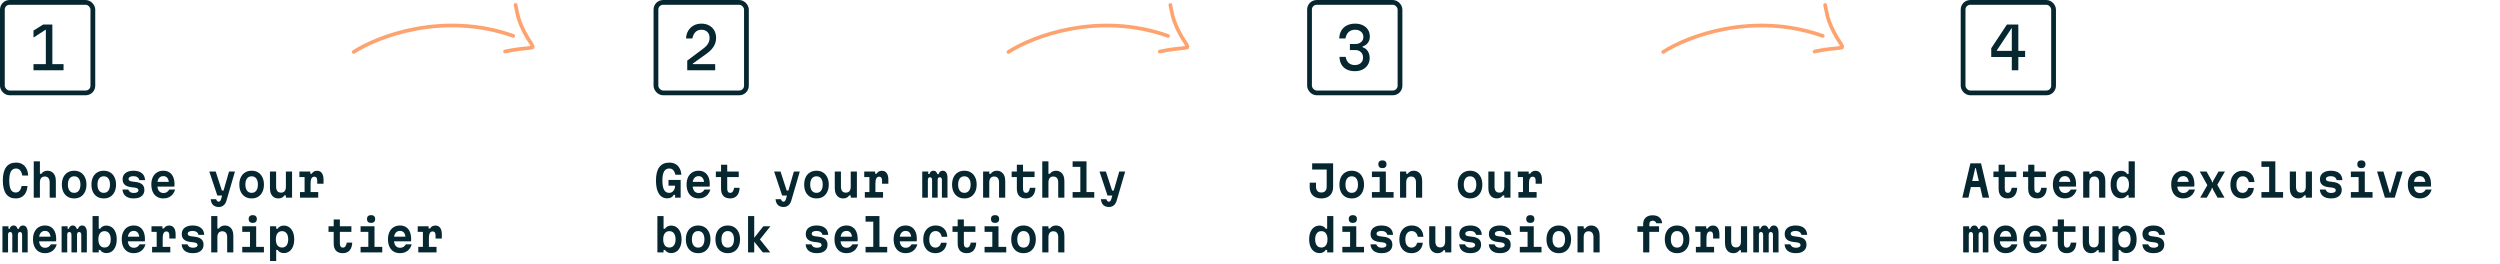 <svg width="1050" height="111" viewBox="0 0 1050 111" fill="none" xmlns="http://www.w3.org/2000/svg">
<rect x="1" y="1.011" width="38" height="38" rx="3" stroke="#062630" stroke-width="2"/>
<path d="M21.988 10.311V26.943H26.692V29.511H14.068V26.943H19.252V11.463L20.02 11.919L14.068 15.783V12.855L18.1 10.311H21.988Z" fill="#062630"/>
<path d="M6.57 83.335C4.806 83.335 3.468 82.705 2.556 81.445C1.644 80.173 1.188 78.295 1.188 75.811C1.188 73.315 1.656 71.437 2.592 70.177C3.528 68.917 4.908 68.287 6.732 68.287C7.74 68.287 8.61 68.503 9.342 68.935C10.086 69.355 10.668 69.973 11.088 70.789C11.52 71.593 11.766 72.571 11.826 73.723H9.36C9.192 72.751 8.886 72.019 8.442 71.527C8.01 71.023 7.44 70.771 6.732 70.771C5.772 70.771 5.058 71.185 4.59 72.013C4.122 72.829 3.888 74.095 3.888 75.811C3.888 77.527 4.104 78.799 4.536 79.627C4.98 80.443 5.658 80.851 6.57 80.851C7.242 80.851 7.782 80.623 8.19 80.167C8.61 79.699 8.904 79.015 9.072 78.115H11.538C11.466 79.219 11.22 80.161 10.8 80.941C10.392 81.721 9.828 82.315 9.108 82.723C8.4 83.131 7.554 83.335 6.57 83.335ZM14.169 83.011V67.747H16.762V72.985H17.392C17.643 72.577 17.985 72.265 18.418 72.049C18.849 71.821 19.335 71.707 19.875 71.707C20.619 71.707 21.256 71.881 21.784 72.229C22.323 72.565 22.738 73.057 23.026 73.705C23.314 74.341 23.457 75.103 23.457 75.991V83.011H20.866V76.639C20.866 75.823 20.692 75.205 20.343 74.785C19.995 74.353 19.485 74.137 18.814 74.137C18.142 74.137 17.631 74.353 17.284 74.785C16.936 75.205 16.762 75.823 16.762 76.639V83.011H14.169ZM31.147 83.335C30.103 83.335 29.191 83.101 28.411 82.633C27.643 82.153 27.043 81.481 26.611 80.617C26.191 79.741 25.981 78.709 25.981 77.521C25.981 76.333 26.191 75.307 26.611 74.443C27.043 73.567 27.643 72.895 28.411 72.427C29.191 71.947 30.103 71.707 31.147 71.707C32.203 71.707 33.115 71.947 33.883 72.427C34.651 72.895 35.245 73.567 35.665 74.443C36.097 75.307 36.313 76.333 36.313 77.521C36.313 78.709 36.097 79.741 35.665 80.617C35.245 81.481 34.651 82.153 33.883 82.633C33.115 83.101 32.203 83.335 31.147 83.335ZM31.147 80.995C31.987 80.995 32.635 80.689 33.091 80.077C33.547 79.465 33.775 78.613 33.775 77.521C33.775 76.429 33.547 75.577 33.091 74.965C32.635 74.353 31.987 74.047 31.147 74.047C30.319 74.047 29.671 74.353 29.203 74.965C28.747 75.577 28.519 76.429 28.519 77.521C28.519 78.613 28.747 79.465 29.203 80.077C29.671 80.689 30.319 80.995 31.147 80.995ZM43.571 83.335C42.526 83.335 41.614 83.101 40.834 82.633C40.066 82.153 39.467 81.481 39.035 80.617C38.614 79.741 38.404 78.709 38.404 77.521C38.404 76.333 38.614 75.307 39.035 74.443C39.467 73.567 40.066 72.895 40.834 72.427C41.614 71.947 42.526 71.707 43.571 71.707C44.627 71.707 45.538 71.947 46.306 72.427C47.075 72.895 47.669 73.567 48.089 74.443C48.52 75.307 48.736 76.333 48.736 77.521C48.736 78.709 48.52 79.741 48.089 80.617C47.669 81.481 47.075 82.153 46.306 82.633C45.538 83.101 44.627 83.335 43.571 83.335ZM43.571 80.995C44.41 80.995 45.059 80.689 45.514 80.077C45.971 79.465 46.199 78.613 46.199 77.521C46.199 76.429 45.971 75.577 45.514 74.965C45.059 74.353 44.41 74.047 43.571 74.047C42.742 74.047 42.094 74.353 41.627 74.965C41.17 75.577 40.943 76.429 40.943 77.521C40.943 78.613 41.17 79.465 41.627 80.077C42.094 80.689 42.742 80.995 43.571 80.995ZM53.87 79.609C54.038 80.077 54.314 80.437 54.698 80.689C55.082 80.929 55.574 81.049 56.174 81.049C56.81 81.049 57.296 80.947 57.632 80.743C57.968 80.539 58.136 80.251 58.136 79.879C58.136 79.579 58.01 79.345 57.758 79.177C57.506 78.997 57.122 78.871 56.606 78.799L55.094 78.619C53.882 78.463 52.976 78.115 52.376 77.575C51.788 77.035 51.494 76.273 51.494 75.289C51.494 74.173 51.896 73.297 52.7 72.661C53.516 72.025 54.644 71.707 56.084 71.707C57.584 71.707 58.748 72.049 59.576 72.733C60.416 73.405 60.866 74.377 60.926 75.649H58.532C58.388 75.109 58.112 74.701 57.704 74.425C57.296 74.137 56.75 73.993 56.066 73.993C55.394 73.993 54.878 74.101 54.518 74.317C54.17 74.521 53.996 74.815 53.996 75.199C53.996 75.487 54.122 75.721 54.374 75.901C54.626 76.069 55.01 76.183 55.526 76.243L57.038 76.441C58.262 76.585 59.168 76.933 59.756 77.485C60.344 78.025 60.638 78.781 60.638 79.753C60.638 80.497 60.458 81.139 60.098 81.679C59.75 82.207 59.24 82.615 58.568 82.903C57.908 83.191 57.104 83.335 56.156 83.335C54.716 83.335 53.594 83.017 52.79 82.381C51.986 81.733 51.536 80.809 51.44 79.609H53.87ZM65.574 76.387H71.838L70.974 77.413C70.974 76.285 70.776 75.433 70.38 74.857C69.984 74.269 69.396 73.975 68.616 73.975C67.788 73.975 67.152 74.281 66.708 74.893C66.276 75.493 66.06 76.345 66.06 77.449C66.06 78.637 66.276 79.537 66.708 80.149C67.152 80.761 67.812 81.067 68.688 81.067C69.204 81.067 69.66 80.947 70.056 80.707C70.464 80.455 70.806 80.089 71.082 79.609H73.548C73.332 80.389 72.99 81.061 72.522 81.625C72.066 82.177 71.508 82.603 70.848 82.903C70.188 83.191 69.45 83.335 68.634 83.335C67.578 83.335 66.672 83.101 65.916 82.633C65.16 82.165 64.578 81.493 64.17 80.617C63.762 79.741 63.558 78.685 63.558 77.449C63.558 76.273 63.768 75.259 64.188 74.407C64.608 73.543 65.196 72.877 65.952 72.409C66.708 71.941 67.596 71.707 68.616 71.707C69.6 71.707 70.44 71.935 71.136 72.391C71.832 72.835 72.366 73.483 72.738 74.335C73.11 75.175 73.296 76.195 73.296 77.395C73.296 77.575 73.29 77.743 73.278 77.899C73.266 78.055 73.254 78.211 73.242 78.367H65.574V76.387ZM87.901 72.031H90.583L93.193 80.023H94.669L94.093 82.111H91.267L87.901 72.031ZM98.683 72.031L95.101 84.307C94.849 85.147 94.447 85.795 93.895 86.251C93.343 86.707 92.671 86.935 91.879 86.935C90.871 86.935 90.079 86.659 89.503 86.107C88.927 85.555 88.591 84.739 88.495 83.659H90.781C90.913 84.031 91.057 84.295 91.213 84.451C91.381 84.619 91.591 84.703 91.843 84.703C92.083 84.703 92.281 84.619 92.437 84.451C92.593 84.283 92.731 84.013 92.851 83.641L96.199 72.031H98.683ZM105.688 83.335C104.644 83.335 103.732 83.101 102.952 82.633C102.184 82.153 101.584 81.481 101.152 80.617C100.732 79.741 100.522 78.709 100.522 77.521C100.522 76.333 100.732 75.307 101.152 74.443C101.584 73.567 102.184 72.895 102.952 72.427C103.732 71.947 104.644 71.707 105.688 71.707C106.744 71.707 107.656 71.947 108.424 72.427C109.192 72.895 109.786 73.567 110.206 74.443C110.638 75.307 110.854 76.333 110.854 77.521C110.854 78.709 110.638 79.741 110.206 80.617C109.786 81.481 109.192 82.153 108.424 82.633C107.656 83.101 106.744 83.335 105.688 83.335ZM105.688 80.995C106.528 80.995 107.176 80.689 107.632 80.077C108.088 79.465 108.316 78.613 108.316 77.521C108.316 76.429 108.088 75.577 107.632 74.965C107.176 74.353 106.528 74.047 105.688 74.047C104.86 74.047 104.212 74.353 103.744 74.965C103.288 75.577 103.06 76.429 103.06 77.521C103.06 78.613 103.288 79.465 103.744 80.077C104.212 80.689 104.86 80.995 105.688 80.995ZM122.666 72.031V83.011H120.074V82.075H119.444C119.192 82.471 118.85 82.783 118.418 83.011C117.986 83.227 117.5 83.335 116.96 83.335C116.216 83.335 115.574 83.167 115.034 82.831C114.506 82.483 114.098 81.991 113.81 81.355C113.522 80.707 113.378 79.939 113.378 79.051V72.031H115.97V78.403C115.97 79.219 116.144 79.843 116.492 80.275C116.84 80.695 117.35 80.905 118.022 80.905C118.694 80.905 119.204 80.695 119.552 80.275C119.9 79.843 120.074 79.219 120.074 78.403V72.031H122.666ZM125.747 72.031H130.319V72.967H130.949C131.153 72.571 131.447 72.265 131.831 72.049C132.227 71.833 132.677 71.725 133.181 71.725C134.057 71.725 134.723 72.049 135.179 72.697C135.647 73.333 135.881 74.263 135.881 75.487V77.179H133.235V75.829C133.235 74.749 132.821 74.209 131.993 74.209C131.465 74.209 131.075 74.449 130.823 74.929C130.571 75.397 130.445 76.111 130.445 77.071V80.671H133.649V83.011H125.999V80.671H127.925V74.371H125.747V72.031ZM1.026 95.031H3.546V96.093H5.094L3.978 96.849C4.002 96.165 4.17 95.637 4.482 95.265C4.794 94.893 5.22 94.707 5.76 94.707C6.264 94.707 6.666 94.905 6.966 95.301C7.278 95.697 7.458 96.249 7.506 96.957L6.48 96.129H8.928L7.812 96.867C7.848 96.183 8.028 95.655 8.352 95.283C8.688 94.899 9.132 94.707 9.684 94.707C10.296 94.707 10.77 94.965 11.106 95.481C11.454 95.997 11.628 96.711 11.628 97.623V106.011H9.288V98.613C9.288 98.229 9.21 97.941 9.054 97.749C8.91 97.545 8.688 97.443 8.388 97.443C8.1 97.443 7.878 97.545 7.722 97.749C7.578 97.941 7.506 98.229 7.506 98.613V106.011H5.166V98.613C5.166 98.229 5.088 97.941 4.932 97.749C4.776 97.545 4.554 97.443 4.266 97.443C3.978 97.443 3.756 97.545 3.6 97.749C3.456 97.941 3.384 98.229 3.384 98.613V106.011H1.026V95.031ZM15.88 99.387H22.143L21.279 100.413C21.279 99.285 21.081 98.433 20.686 97.857C20.29 97.269 19.701 96.975 18.922 96.975C18.093 96.975 17.457 97.281 17.014 97.893C16.581 98.493 16.366 99.345 16.366 100.449C16.366 101.637 16.581 102.537 17.014 103.149C17.457 103.761 18.117 104.067 18.994 104.067C19.509 104.067 19.965 103.947 20.361 103.707C20.77 103.455 21.111 103.089 21.387 102.609H23.854C23.637 103.389 23.296 104.061 22.828 104.625C22.372 105.177 21.814 105.603 21.154 105.903C20.494 106.191 19.756 106.335 18.939 106.335C17.884 106.335 16.977 106.101 16.221 105.633C15.466 105.165 14.883 104.493 14.476 103.617C14.068 102.741 13.864 101.685 13.864 100.449C13.864 99.273 14.073 98.259 14.493 97.407C14.914 96.543 15.502 95.877 16.258 95.409C17.014 94.941 17.901 94.707 18.922 94.707C19.905 94.707 20.745 94.935 21.442 95.391C22.137 95.835 22.672 96.483 23.044 97.335C23.416 98.175 23.602 99.195 23.602 100.395C23.602 100.575 23.596 100.743 23.584 100.899C23.572 101.055 23.559 101.211 23.547 101.367H15.88V99.387ZM25.873 95.031H28.393V96.093H29.941L28.825 96.849C28.849 96.165 29.017 95.637 29.329 95.265C29.641 94.893 30.067 94.707 30.607 94.707C31.111 94.707 31.513 94.905 31.813 95.301C32.125 95.697 32.305 96.249 32.353 96.957L31.327 96.129H33.775L32.659 96.867C32.695 96.183 32.875 95.655 33.199 95.283C33.535 94.899 33.979 94.707 34.531 94.707C35.143 94.707 35.617 94.965 35.953 95.481C36.301 95.997 36.475 96.711 36.475 97.623V106.011H34.135V98.613C34.135 98.229 34.057 97.941 33.901 97.749C33.757 97.545 33.535 97.443 33.235 97.443C32.947 97.443 32.725 97.545 32.569 97.749C32.425 97.941 32.353 98.229 32.353 98.613V106.011H30.013V98.613C30.013 98.229 29.935 97.941 29.779 97.749C29.623 97.545 29.401 97.443 29.113 97.443C28.825 97.443 28.603 97.545 28.447 97.749C28.303 97.941 28.231 98.229 28.231 98.613V106.011H25.873V95.031ZM44.614 106.299C44.062 106.299 43.559 106.179 43.102 105.939C42.647 105.699 42.31 105.381 42.094 104.985H41.465V106.011H38.873V90.747H41.465V96.057H42.094C42.31 95.649 42.647 95.331 43.102 95.103C43.559 94.863 44.062 94.743 44.614 94.743C45.514 94.743 46.294 94.983 46.955 95.463C47.614 95.931 48.124 96.597 48.484 97.461C48.844 98.313 49.025 99.333 49.025 100.521C49.025 101.709 48.844 102.735 48.484 103.599C48.124 104.463 47.614 105.129 46.955 105.597C46.294 106.065 45.514 106.299 44.614 106.299ZM43.913 103.959C44.728 103.959 45.364 103.659 45.821 103.059C46.276 102.447 46.505 101.601 46.505 100.521C46.505 99.441 46.276 98.601 45.821 98.001C45.364 97.389 44.728 97.083 43.913 97.083C43.084 97.083 42.443 97.389 41.986 98.001C41.542 98.601 41.321 99.441 41.321 100.521C41.321 101.613 41.542 102.459 41.986 103.059C42.443 103.659 43.084 103.959 43.913 103.959ZM53.15 99.387H59.414L58.55 100.413C58.55 99.285 58.352 98.433 57.956 97.857C57.56 97.269 56.972 96.975 56.192 96.975C55.364 96.975 54.728 97.281 54.284 97.893C53.852 98.493 53.636 99.345 53.636 100.449C53.636 101.637 53.852 102.537 54.284 103.149C54.728 103.761 55.388 104.067 56.264 104.067C56.78 104.067 57.236 103.947 57.632 103.707C58.04 103.455 58.382 103.089 58.658 102.609H61.124C60.908 103.389 60.566 104.061 60.098 104.625C59.642 105.177 59.084 105.603 58.424 105.903C57.764 106.191 57.026 106.335 56.21 106.335C55.154 106.335 54.248 106.101 53.492 105.633C52.736 105.165 52.154 104.493 51.746 103.617C51.338 102.741 51.134 101.685 51.134 100.449C51.134 99.273 51.344 98.259 51.764 97.407C52.184 96.543 52.772 95.877 53.528 95.409C54.284 94.941 55.172 94.707 56.192 94.707C57.176 94.707 58.016 94.935 58.712 95.391C59.408 95.835 59.942 96.483 60.314 97.335C60.686 98.175 60.872 99.195 60.872 100.395C60.872 100.575 60.866 100.743 60.854 100.899C60.842 101.055 60.83 101.211 60.818 101.367H53.15V99.387ZM63.63 95.031H68.202V95.967H68.832C69.036 95.571 69.33 95.265 69.714 95.049C70.11 94.833 70.56 94.725 71.064 94.725C71.94 94.725 72.606 95.049 73.062 95.697C73.53 96.333 73.764 97.263 73.764 98.487V100.179H71.118V98.829C71.118 97.749 70.704 97.209 69.876 97.209C69.348 97.209 68.958 97.449 68.706 97.929C68.454 98.397 68.328 99.111 68.328 100.071V103.671H71.532V106.011H63.882V103.671H65.808V97.371H63.63V95.031ZM78.717 102.609C78.885 103.077 79.161 103.437 79.545 103.689C79.929 103.929 80.421 104.049 81.021 104.049C81.657 104.049 82.143 103.947 82.479 103.743C82.815 103.539 82.983 103.251 82.983 102.879C82.983 102.579 82.857 102.345 82.605 102.177C82.353 101.997 81.969 101.871 81.453 101.799L79.941 101.619C78.729 101.463 77.823 101.115 77.223 100.575C76.635 100.035 76.341 99.273 76.341 98.289C76.341 97.173 76.743 96.297 77.547 95.661C78.363 95.025 79.491 94.707 80.931 94.707C82.431 94.707 83.595 95.049 84.423 95.733C85.263 96.405 85.713 97.377 85.773 98.649H83.379C83.235 98.109 82.959 97.701 82.551 97.425C82.143 97.137 81.597 96.993 80.913 96.993C80.241 96.993 79.725 97.101 79.365 97.317C79.017 97.521 78.843 97.815 78.843 98.199C78.843 98.487 78.969 98.721 79.221 98.901C79.473 99.069 79.857 99.183 80.373 99.243L81.885 99.441C83.109 99.585 84.015 99.933 84.603 100.485C85.191 101.025 85.485 101.781 85.485 102.753C85.485 103.497 85.305 104.139 84.945 104.679C84.597 105.207 84.087 105.615 83.415 105.903C82.755 106.191 81.951 106.335 81.003 106.335C79.563 106.335 78.441 106.017 77.637 105.381C76.833 104.733 76.383 103.809 76.287 102.609H78.717ZM88.711 106.011V90.747H91.303V95.985H91.933C92.185 95.577 92.527 95.265 92.959 95.049C93.391 94.821 93.877 94.707 94.417 94.707C95.161 94.707 95.797 94.881 96.325 95.229C96.865 95.565 97.279 96.057 97.567 96.705C97.855 97.341 97.999 98.103 97.999 98.991V106.011H95.407V99.639C95.407 98.823 95.233 98.205 94.885 97.785C94.537 97.353 94.027 97.137 93.355 97.137C92.683 97.137 92.173 97.353 91.825 97.785C91.477 98.205 91.303 98.823 91.303 99.639V106.011H88.711ZM101.746 95.031H107.596V103.671H110.854V106.011H101.746V103.671H105.004V97.371H101.746V95.031ZM106.156 93.627C105.604 93.627 105.178 93.483 104.878 93.195C104.578 92.907 104.428 92.505 104.428 91.989C104.428 91.461 104.578 91.059 104.878 90.783C105.178 90.495 105.604 90.351 106.156 90.351C106.708 90.351 107.134 90.495 107.434 90.783C107.734 91.071 107.884 91.473 107.884 91.989C107.884 92.505 107.734 92.907 107.434 93.195C107.134 93.483 106.708 93.627 106.156 93.627ZM113.414 109.611V95.031H116.006V96.057H116.636C116.852 95.649 117.188 95.331 117.644 95.103C118.1 94.863 118.604 94.743 119.156 94.743C120.056 94.743 120.836 94.983 121.496 95.463C122.156 95.931 122.666 96.597 123.026 97.461C123.386 98.313 123.566 99.333 123.566 100.521C123.566 101.709 123.386 102.735 123.026 103.599C122.666 104.463 122.156 105.129 121.496 105.597C120.836 106.065 120.056 106.299 119.156 106.299C118.604 106.299 118.1 106.179 117.644 105.939C117.188 105.699 116.852 105.381 116.636 104.985H116.006V109.611H113.414ZM118.454 103.959C119.27 103.959 119.906 103.659 120.362 103.059C120.818 102.447 121.046 101.601 121.046 100.521C121.046 99.441 120.818 98.601 120.362 98.001C119.906 97.389 119.27 97.083 118.454 97.083C117.626 97.083 116.984 97.389 116.528 98.001C116.084 98.601 115.862 99.441 115.862 100.521C115.862 101.613 116.084 102.459 116.528 103.059C116.984 103.659 117.626 103.959 118.454 103.959ZM142.743 92.187V95.031H147.585V97.371H142.743V102.267C142.743 102.831 142.851 103.263 143.067 103.563C143.283 103.851 143.601 103.995 144.021 103.995C144.453 103.995 144.795 103.827 145.047 103.491C145.311 103.155 145.515 102.621 145.659 101.889H147.945C147.885 103.329 147.507 104.433 146.811 105.201C146.127 105.957 145.173 106.335 143.949 106.335C142.725 106.335 141.783 105.987 141.123 105.291C140.475 104.583 140.151 103.587 140.151 102.303V97.371H137.973V95.031H140.151V92.187H142.743ZM151.44 95.031H157.29V103.671H160.548V106.011H151.44V103.671H154.698V97.371H151.44V95.031ZM155.85 93.627C155.298 93.627 154.872 93.483 154.572 93.195C154.272 92.907 154.122 92.505 154.122 91.989C154.122 91.461 154.272 91.059 154.572 90.783C154.872 90.495 155.298 90.351 155.85 90.351C156.402 90.351 156.828 90.495 157.128 90.783C157.428 91.071 157.578 91.473 157.578 91.989C157.578 92.505 157.428 92.907 157.128 93.195C156.828 93.483 156.402 93.627 155.85 93.627ZM164.962 99.387H171.226L170.362 100.413C170.362 99.285 170.164 98.433 169.768 97.857C169.372 97.269 168.784 96.975 168.004 96.975C167.176 96.975 166.54 97.281 166.096 97.893C165.664 98.493 165.448 99.345 165.448 100.449C165.448 101.637 165.664 102.537 166.096 103.149C166.54 103.761 167.2 104.067 168.076 104.067C168.592 104.067 169.048 103.947 169.444 103.707C169.852 103.455 170.194 103.089 170.47 102.609H172.936C172.72 103.389 172.378 104.061 171.91 104.625C171.454 105.177 170.896 105.603 170.236 105.903C169.576 106.191 168.838 106.335 168.022 106.335C166.966 106.335 166.06 106.101 165.304 105.633C164.548 105.165 163.966 104.493 163.558 103.617C163.15 102.741 162.946 101.685 162.946 100.449C162.946 99.273 163.156 98.259 163.576 97.407C163.996 96.543 164.584 95.877 165.34 95.409C166.096 94.941 166.984 94.707 168.004 94.707C168.988 94.707 169.828 94.935 170.524 95.391C171.22 95.835 171.754 96.483 172.126 97.335C172.498 98.175 172.684 99.195 172.684 100.395C172.684 100.575 172.678 100.743 172.666 100.899C172.654 101.055 172.642 101.211 172.63 101.367H164.962V99.387ZM175.441 95.031H180.013V95.967H180.643C180.847 95.571 181.141 95.265 181.525 95.049C181.921 94.833 182.371 94.725 182.875 94.725C183.751 94.725 184.417 95.049 184.873 95.697C185.341 96.333 185.575 97.263 185.575 98.487V100.179H182.929V98.829C182.929 97.749 182.515 97.209 181.687 97.209C181.159 97.209 180.769 97.449 180.517 97.929C180.265 98.397 180.139 99.111 180.139 100.071V103.671H183.343V106.011H175.693V103.671H177.619V97.371H175.441V95.031Z" fill="#062630"/>
<rect x="275.5" y="1.011" width="38" height="38" rx="3" stroke="#062630" stroke-width="2"/>
<path d="M288.64 25.455L295.336 20.439C296.264 19.751 296.944 19.047 297.376 18.327C297.808 17.591 298.024 16.799 298.024 15.951C298.024 14.879 297.72 14.039 297.112 13.431C296.504 12.807 295.664 12.495 294.592 12.495C293.584 12.495 292.76 12.807 292.12 13.431C291.48 14.055 291.032 14.967 290.776 16.167H288.136C288.2 14.871 288.52 13.759 289.096 12.831C289.688 11.887 290.456 11.167 291.4 10.671C292.36 10.175 293.424 9.927 294.592 9.927C295.84 9.927 296.92 10.183 297.832 10.695C298.76 11.191 299.48 11.887 299.992 12.783C300.504 13.679 300.76 14.735 300.76 15.951C300.76 17.199 300.44 18.359 299.8 19.431C299.16 20.503 298.192 21.511 296.896 22.455L290.968 26.703V26.943H300.376V29.511H288.64V25.455Z" fill="#062630"/>
<path d="M280.242 83.299C278.742 83.299 277.578 82.663 276.75 81.391C275.922 80.107 275.508 78.247 275.508 75.811C275.508 73.327 275.976 71.455 276.912 70.195C277.86 68.923 279.252 68.287 281.088 68.287C282.096 68.287 282.96 68.491 283.68 68.899C284.412 69.295 284.988 69.877 285.408 70.645C285.84 71.401 286.092 72.319 286.164 73.399H283.644C283.476 72.535 283.176 71.881 282.744 71.437C282.324 70.993 281.772 70.771 281.088 70.771C280.116 70.771 279.39 71.185 278.91 72.013C278.442 72.829 278.208 74.095 278.208 75.811C278.208 77.599 278.442 78.913 278.91 79.753C279.378 80.593 280.116 81.013 281.124 81.013C281.58 81.013 281.988 80.881 282.348 80.617C282.72 80.353 283.008 79.993 283.212 79.537C283.428 79.069 283.536 78.553 283.536 77.989H280.764V75.559H285.876V83.011H283.536V81.841H282.906C282.726 82.297 282.402 82.657 281.934 82.921C281.466 83.173 280.902 83.299 280.242 83.299ZM290.38 76.387H296.644L295.78 77.413C295.78 76.285 295.582 75.433 295.186 74.857C294.79 74.269 294.202 73.975 293.422 73.975C292.594 73.975 291.958 74.281 291.514 74.893C291.082 75.493 290.866 76.345 290.866 77.449C290.866 78.637 291.082 79.537 291.514 80.149C291.958 80.761 292.618 81.067 293.494 81.067C294.01 81.067 294.466 80.947 294.862 80.707C295.27 80.455 295.612 80.089 295.888 79.609H298.354C298.138 80.389 297.796 81.061 297.328 81.625C296.872 82.177 296.314 82.603 295.654 82.903C294.994 83.191 294.256 83.335 293.44 83.335C292.384 83.335 291.478 83.101 290.722 82.633C289.966 82.165 289.384 81.493 288.976 80.617C288.568 79.741 288.364 78.685 288.364 77.449C288.364 76.273 288.574 75.259 288.994 74.407C289.414 73.543 290.002 72.877 290.758 72.409C291.514 71.941 292.402 71.707 293.422 71.707C294.406 71.707 295.246 71.935 295.942 72.391C296.638 72.835 297.172 73.483 297.544 74.335C297.916 75.175 298.102 76.195 298.102 77.395C298.102 77.575 298.096 77.743 298.084 77.899C298.072 78.055 298.06 78.211 298.048 78.367H290.38V76.387ZM305.431 69.187V72.031H310.273V74.371H305.431V79.267C305.431 79.831 305.539 80.263 305.755 80.563C305.971 80.851 306.289 80.995 306.709 80.995C307.141 80.995 307.483 80.827 307.735 80.491C307.999 80.155 308.203 79.621 308.347 78.889H310.633C310.573 80.329 310.195 81.433 309.499 82.201C308.815 82.957 307.861 83.335 306.637 83.335C305.413 83.335 304.471 82.987 303.811 82.291C303.163 81.583 302.839 80.587 302.839 79.303V74.371H300.661V72.031H302.839V69.187H305.431ZM325.13 72.031H327.812L330.422 80.023H331.898L331.322 82.111H328.496L325.13 72.031ZM335.912 72.031L332.33 84.307C332.078 85.147 331.676 85.795 331.124 86.251C330.572 86.707 329.9 86.935 329.108 86.935C328.1 86.935 327.308 86.659 326.732 86.107C326.156 85.555 325.82 84.739 325.724 83.659H328.01C328.142 84.031 328.286 84.295 328.442 84.451C328.61 84.619 328.82 84.703 329.072 84.703C329.312 84.703 329.51 84.619 329.666 84.451C329.822 84.283 329.96 84.013 330.08 83.641L333.428 72.031H335.912ZM342.918 83.335C341.874 83.335 340.962 83.101 340.182 82.633C339.414 82.153 338.814 81.481 338.382 80.617C337.962 79.741 337.752 78.709 337.752 77.521C337.752 76.333 337.962 75.307 338.382 74.443C338.814 73.567 339.414 72.895 340.182 72.427C340.962 71.947 341.874 71.707 342.918 71.707C343.974 71.707 344.886 71.947 345.654 72.427C346.422 72.895 347.016 73.567 347.436 74.443C347.868 75.307 348.084 76.333 348.084 77.521C348.084 78.709 347.868 79.741 347.436 80.617C347.016 81.481 346.422 82.153 345.654 82.633C344.886 83.101 343.974 83.335 342.918 83.335ZM342.918 80.995C343.758 80.995 344.406 80.689 344.862 80.077C345.318 79.465 345.546 78.613 345.546 77.521C345.546 76.429 345.318 75.577 344.862 74.965C344.406 74.353 343.758 74.047 342.918 74.047C342.09 74.047 341.442 74.353 340.974 74.965C340.518 75.577 340.29 76.429 340.29 77.521C340.29 78.613 340.518 79.465 340.974 80.077C341.442 80.689 342.09 80.995 342.918 80.995ZM359.895 72.031V83.011H357.303V82.075H356.673C356.421 82.471 356.079 82.783 355.647 83.011C355.215 83.227 354.729 83.335 354.189 83.335C353.445 83.335 352.803 83.167 352.263 82.831C351.735 82.483 351.327 81.991 351.039 81.355C350.751 80.707 350.607 79.939 350.607 79.051V72.031H353.199V78.403C353.199 79.219 353.373 79.843 353.721 80.275C354.069 80.695 354.579 80.905 355.251 80.905C355.923 80.905 356.433 80.695 356.781 80.275C357.129 79.843 357.303 79.219 357.303 78.403V72.031H359.895ZM362.977 72.031H367.549V72.967H368.179C368.383 72.571 368.677 72.265 369.061 72.049C369.457 71.833 369.907 71.725 370.411 71.725C371.287 71.725 371.953 72.049 372.409 72.697C372.877 73.333 373.111 74.263 373.111 75.487V77.179H370.465V75.829C370.465 74.749 370.051 74.209 369.223 74.209C368.695 74.209 368.305 74.449 368.053 74.929C367.801 75.397 367.675 76.111 367.675 77.071V80.671H370.879V83.011H363.229V80.671H365.155V74.371H362.977V72.031ZM387.338 72.031H389.858V73.093H391.406L390.29 73.849C390.314 73.165 390.482 72.637 390.794 72.265C391.106 71.893 391.532 71.707 392.072 71.707C392.576 71.707 392.978 71.905 393.278 72.301C393.59 72.697 393.77 73.249 393.818 73.957L392.792 73.129H395.24L394.124 73.867C394.16 73.183 394.34 72.655 394.664 72.283C395 71.899 395.444 71.707 395.996 71.707C396.608 71.707 397.082 71.965 397.418 72.481C397.766 72.997 397.94 73.711 397.94 74.623V83.011H395.6V75.613C395.6 75.229 395.522 74.941 395.366 74.749C395.222 74.545 395 74.443 394.7 74.443C394.412 74.443 394.19 74.545 394.034 74.749C393.89 74.941 393.818 75.229 393.818 75.613V83.011H391.478V75.613C391.478 75.229 391.4 74.941 391.244 74.749C391.088 74.545 390.866 74.443 390.578 74.443C390.29 74.443 390.068 74.545 389.912 74.749C389.768 74.941 389.696 75.229 389.696 75.613V83.011H387.338V72.031ZM405.035 83.335C403.991 83.335 403.079 83.101 402.299 82.633C401.531 82.153 400.931 81.481 400.499 80.617C400.079 79.741 399.869 78.709 399.869 77.521C399.869 76.333 400.079 75.307 400.499 74.443C400.931 73.567 401.531 72.895 402.299 72.427C403.079 71.947 403.991 71.707 405.035 71.707C406.091 71.707 407.003 71.947 407.771 72.427C408.539 72.895 409.133 73.567 409.553 74.443C409.985 75.307 410.201 76.333 410.201 77.521C410.201 78.709 409.985 79.741 409.553 80.617C409.133 81.481 408.539 82.153 407.771 82.633C407.003 83.101 406.091 83.335 405.035 83.335ZM405.035 80.995C405.875 80.995 406.523 80.689 406.979 80.077C407.435 79.465 407.663 78.613 407.663 77.521C407.663 76.429 407.435 75.577 406.979 74.965C406.523 74.353 405.875 74.047 405.035 74.047C404.207 74.047 403.559 74.353 403.091 74.965C402.635 75.577 402.407 76.429 402.407 77.521C402.407 78.613 402.635 79.465 403.091 80.077C403.559 80.689 404.207 80.995 405.035 80.995ZM412.905 83.011V72.031H415.497V72.985H416.127C416.379 72.577 416.721 72.265 417.153 72.049C417.585 71.821 418.071 71.707 418.611 71.707C419.355 71.707 419.991 71.881 420.519 72.229C421.059 72.565 421.473 73.057 421.761 73.705C422.049 74.341 422.193 75.103 422.193 75.991V83.011H419.601V76.639C419.601 75.823 419.427 75.205 419.079 74.785C418.731 74.353 418.221 74.137 417.549 74.137C416.877 74.137 416.367 74.353 416.019 74.785C415.671 75.205 415.497 75.823 415.497 76.639V83.011H412.905ZM429.666 69.187V72.031H434.508V74.371H429.666V79.267C429.666 79.831 429.774 80.263 429.99 80.563C430.206 80.851 430.524 80.995 430.944 80.995C431.376 80.995 431.718 80.827 431.97 80.491C432.234 80.155 432.438 79.621 432.582 78.889H434.868C434.808 80.329 434.43 81.433 433.734 82.201C433.05 82.957 432.096 83.335 430.872 83.335C429.648 83.335 428.706 82.987 428.046 82.291C427.398 81.583 427.074 80.587 427.074 79.303V74.371H424.896V72.031H427.074V69.187H429.666ZM437.752 83.011V67.747H440.344V72.985H440.974C441.226 72.577 441.568 72.265 442 72.049C442.432 71.821 442.918 71.707 443.458 71.707C444.202 71.707 444.838 71.881 445.366 72.229C445.906 72.565 446.32 73.057 446.608 73.705C446.896 74.341 447.04 75.103 447.04 75.991V83.011H444.448V76.639C444.448 75.823 444.274 75.205 443.926 74.785C443.578 74.353 443.068 74.137 442.396 74.137C441.724 74.137 441.214 74.353 440.866 74.785C440.518 75.205 440.344 75.823 440.344 76.639V83.011H437.752ZM450.499 67.747H456.331V80.671H459.589V83.011H450.499V80.671H453.739V70.087H450.499V67.747ZM461.789 72.031H464.471L467.081 80.023H468.557L467.981 82.111H465.155L461.789 72.031ZM472.571 72.031L468.989 84.307C468.737 85.147 468.335 85.795 467.783 86.251C467.231 86.707 466.559 86.935 465.767 86.935C464.759 86.935 463.967 86.659 463.391 86.107C462.815 85.555 462.479 84.739 462.383 83.659H464.669C464.801 84.031 464.945 84.295 465.101 84.451C465.269 84.619 465.479 84.703 465.731 84.703C465.971 84.703 466.169 84.619 466.325 84.451C466.481 84.283 466.619 84.013 466.739 83.641L470.087 72.031H472.571ZM281.844 106.299C281.292 106.299 280.788 106.179 280.332 105.939C279.876 105.699 279.54 105.381 279.324 104.985H278.694V106.011H276.102V90.747H278.694V96.057H279.324C279.54 95.649 279.876 95.331 280.332 95.103C280.788 94.863 281.292 94.743 281.844 94.743C282.744 94.743 283.524 94.983 284.184 95.463C284.844 95.931 285.354 96.597 285.714 97.461C286.074 98.313 286.254 99.333 286.254 100.521C286.254 101.709 286.074 102.735 285.714 103.599C285.354 104.463 284.844 105.129 284.184 105.597C283.524 106.065 282.744 106.299 281.844 106.299ZM281.142 103.959C281.958 103.959 282.594 103.659 283.05 103.059C283.506 102.447 283.734 101.601 283.734 100.521C283.734 99.441 283.506 98.601 283.05 98.001C282.594 97.389 281.958 97.083 281.142 97.083C280.314 97.083 279.672 97.389 279.216 98.001C278.772 98.601 278.55 99.441 278.55 100.521C278.55 101.613 278.772 102.459 279.216 103.059C279.672 103.659 280.314 103.959 281.142 103.959ZM293.224 106.335C292.18 106.335 291.268 106.101 290.488 105.633C289.72 105.153 289.12 104.481 288.688 103.617C288.268 102.741 288.058 101.709 288.058 100.521C288.058 99.333 288.268 98.307 288.688 97.443C289.12 96.567 289.72 95.895 290.488 95.427C291.268 94.947 292.18 94.707 293.224 94.707C294.28 94.707 295.192 94.947 295.96 95.427C296.728 95.895 297.322 96.567 297.742 97.443C298.174 98.307 298.39 99.333 298.39 100.521C298.39 101.709 298.174 102.741 297.742 103.617C297.322 104.481 296.728 105.153 295.96 105.633C295.192 106.101 294.28 106.335 293.224 106.335ZM293.224 103.995C294.064 103.995 294.712 103.689 295.168 103.077C295.624 102.465 295.852 101.613 295.852 100.521C295.852 99.429 295.624 98.577 295.168 97.965C294.712 97.353 294.064 97.047 293.224 97.047C292.396 97.047 291.748 97.353 291.28 97.965C290.824 98.577 290.596 99.429 290.596 100.521C290.596 101.613 290.824 102.465 291.28 103.077C291.748 103.689 292.396 103.995 293.224 103.995ZM305.647 106.335C304.603 106.335 303.691 106.101 302.911 105.633C302.143 105.153 301.543 104.481 301.111 103.617C300.691 102.741 300.481 101.709 300.481 100.521C300.481 99.333 300.691 98.307 301.111 97.443C301.543 96.567 302.143 95.895 302.911 95.427C303.691 94.947 304.603 94.707 305.647 94.707C306.703 94.707 307.615 94.947 308.383 95.427C309.151 95.895 309.745 96.567 310.165 97.443C310.597 98.307 310.813 99.333 310.813 100.521C310.813 101.709 310.597 102.741 310.165 103.617C309.745 104.481 309.151 105.153 308.383 105.633C307.615 106.101 306.703 106.335 305.647 106.335ZM305.647 103.995C306.487 103.995 307.135 103.689 307.591 103.077C308.047 102.465 308.275 101.613 308.275 100.521C308.275 99.429 308.047 98.577 307.591 97.965C307.135 97.353 306.487 97.047 305.647 97.047C304.819 97.047 304.171 97.353 303.703 97.965C303.247 98.577 303.019 99.429 303.019 100.521C303.019 101.613 303.247 102.465 303.703 103.077C304.171 103.689 304.819 103.995 305.647 103.995ZM320.375 106.011L316.127 100.683L320.609 95.031H323.579L319.169 100.557L323.525 106.011H320.375ZM314.183 106.011V90.747H316.775V106.011H314.183ZM340.794 102.609C340.962 103.077 341.238 103.437 341.622 103.689C342.006 103.929 342.498 104.049 343.098 104.049C343.734 104.049 344.22 103.947 344.556 103.743C344.892 103.539 345.06 103.251 345.06 102.879C345.06 102.579 344.934 102.345 344.682 102.177C344.43 101.997 344.046 101.871 343.53 101.799L342.018 101.619C340.806 101.463 339.9 101.115 339.3 100.575C338.712 100.035 338.418 99.273 338.418 98.289C338.418 97.173 338.82 96.297 339.624 95.661C340.44 95.025 341.568 94.707 343.008 94.707C344.508 94.707 345.672 95.049 346.5 95.733C347.34 96.405 347.79 97.377 347.85 98.649H345.456C345.312 98.109 345.036 97.701 344.628 97.425C344.22 97.137 343.674 96.993 342.99 96.993C342.318 96.993 341.802 97.101 341.442 97.317C341.094 97.521 340.92 97.815 340.92 98.199C340.92 98.487 341.046 98.721 341.298 98.901C341.55 99.069 341.934 99.183 342.45 99.243L343.962 99.441C345.186 99.585 346.092 99.933 346.68 100.485C347.268 101.025 347.562 101.781 347.562 102.753C347.562 103.497 347.382 104.139 347.022 104.679C346.674 105.207 346.164 105.615 345.492 105.903C344.832 106.191 344.028 106.335 343.08 106.335C341.64 106.335 340.518 106.017 339.714 105.381C338.91 104.733 338.46 103.809 338.364 102.609H340.794ZM352.497 99.387H358.761L357.897 100.413C357.897 99.285 357.699 98.433 357.303 97.857C356.907 97.269 356.319 96.975 355.539 96.975C354.711 96.975 354.075 97.281 353.631 97.893C353.199 98.493 352.983 99.345 352.983 100.449C352.983 101.637 353.199 102.537 353.631 103.149C354.075 103.761 354.735 104.067 355.611 104.067C356.127 104.067 356.583 103.947 356.979 103.707C357.387 103.455 357.729 103.089 358.005 102.609H360.471C360.255 103.389 359.913 104.061 359.445 104.625C358.989 105.177 358.431 105.603 357.771 105.903C357.111 106.191 356.373 106.335 355.557 106.335C354.501 106.335 353.595 106.101 352.839 105.633C352.083 105.165 351.501 104.493 351.093 103.617C350.685 102.741 350.481 101.685 350.481 100.449C350.481 99.273 350.691 98.259 351.111 97.407C351.531 96.543 352.119 95.877 352.875 95.409C353.631 94.941 354.519 94.707 355.539 94.707C356.523 94.707 357.363 94.935 358.059 95.391C358.755 95.835 359.289 96.483 359.661 97.335C360.033 98.175 360.219 99.195 360.219 100.395C360.219 100.575 360.213 100.743 360.201 100.899C360.189 101.055 360.177 101.211 360.165 101.367H352.497V99.387ZM363.535 90.747H369.367V103.671H372.625V106.011H363.535V103.671H366.775V93.087H363.535V90.747ZM377.344 99.387H383.608L382.744 100.413C382.744 99.285 382.546 98.433 382.15 97.857C381.754 97.269 381.166 96.975 380.386 96.975C379.558 96.975 378.922 97.281 378.478 97.893C378.046 98.493 377.83 99.345 377.83 100.449C377.83 101.637 378.046 102.537 378.478 103.149C378.922 103.761 379.582 104.067 380.458 104.067C380.974 104.067 381.43 103.947 381.826 103.707C382.234 103.455 382.576 103.089 382.852 102.609H385.318C385.102 103.389 384.76 104.061 384.292 104.625C383.836 105.177 383.278 105.603 382.618 105.903C381.958 106.191 381.22 106.335 380.404 106.335C379.348 106.335 378.442 106.101 377.686 105.633C376.93 105.165 376.348 104.493 375.94 103.617C375.532 102.741 375.328 101.685 375.328 100.449C375.328 99.273 375.538 98.259 375.958 97.407C376.378 96.543 376.966 95.877 377.722 95.409C378.478 94.941 379.366 94.707 380.386 94.707C381.37 94.707 382.21 94.935 382.906 95.391C383.602 95.835 384.136 96.483 384.508 97.335C384.88 98.175 385.066 99.195 385.066 100.395C385.066 100.575 385.06 100.743 385.048 100.899C385.036 101.055 385.024 101.211 385.012 101.367H377.344V99.387ZM392.9 106.335C391.856 106.335 390.95 106.101 390.182 105.633C389.414 105.165 388.82 104.499 388.4 103.635C387.98 102.771 387.77 101.751 387.77 100.575C387.77 99.375 387.986 98.337 388.418 97.461C388.85 96.585 389.456 95.907 390.236 95.427C391.028 94.947 391.958 94.707 393.026 94.707C393.974 94.707 394.802 94.905 395.51 95.301C396.218 95.685 396.776 96.231 397.184 96.939C397.592 97.647 397.814 98.487 397.85 99.459H395.51C395.354 98.691 395.054 98.097 394.61 97.677C394.178 97.257 393.638 97.047 392.99 97.047C392.138 97.047 391.472 97.359 390.992 97.983C390.524 98.595 390.29 99.459 390.29 100.575C390.29 101.655 390.518 102.495 390.974 103.095C391.442 103.695 392.084 103.995 392.9 103.995C393.488 103.995 393.986 103.815 394.394 103.455C394.802 103.095 395.09 102.591 395.258 101.943H397.616C397.544 102.831 397.298 103.605 396.878 104.265C396.47 104.925 395.924 105.435 395.24 105.795C394.556 106.155 393.776 106.335 392.9 106.335ZM404.819 92.187V95.031H409.661V97.371H404.819V102.267C404.819 102.831 404.927 103.263 405.143 103.563C405.359 103.851 405.677 103.995 406.097 103.995C406.529 103.995 406.871 103.827 407.123 103.491C407.387 103.155 407.591 102.621 407.735 101.889H410.021C409.961 103.329 409.583 104.433 408.887 105.201C408.203 105.957 407.249 106.335 406.025 106.335C404.801 106.335 403.859 105.987 403.199 105.291C402.551 104.583 402.227 103.587 402.227 102.303V97.371H400.049V95.031H402.227V92.187H404.819ZM413.517 95.031H419.367V103.671H422.625V106.011H413.517V103.671H416.775V97.371H413.517V95.031ZM417.927 93.627C417.375 93.627 416.949 93.483 416.649 93.195C416.349 92.907 416.199 92.505 416.199 91.989C416.199 91.461 416.349 91.059 416.649 90.783C416.949 90.495 417.375 90.351 417.927 90.351C418.479 90.351 418.905 90.495 419.205 90.783C419.505 91.071 419.655 91.473 419.655 91.989C419.655 92.505 419.505 92.907 419.205 93.195C418.905 93.483 418.479 93.627 417.927 93.627ZM429.882 106.335C428.838 106.335 427.926 106.101 427.146 105.633C426.378 105.153 425.778 104.481 425.346 103.617C424.926 102.741 424.716 101.709 424.716 100.521C424.716 99.333 424.926 98.307 425.346 97.443C425.778 96.567 426.378 95.895 427.146 95.427C427.926 94.947 428.838 94.707 429.882 94.707C430.938 94.707 431.85 94.947 432.618 95.427C433.386 95.895 433.98 96.567 434.4 97.443C434.832 98.307 435.048 99.333 435.048 100.521C435.048 101.709 434.832 102.741 434.4 103.617C433.98 104.481 433.386 105.153 432.618 105.633C431.85 106.101 430.938 106.335 429.882 106.335ZM429.882 103.995C430.722 103.995 431.37 103.689 431.826 103.077C432.282 102.465 432.51 101.613 432.51 100.521C432.51 99.429 432.282 98.577 431.826 97.965C431.37 97.353 430.722 97.047 429.882 97.047C429.054 97.047 428.406 97.353 427.938 97.965C427.482 98.577 427.254 99.429 427.254 100.521C427.254 101.613 427.482 102.465 427.938 103.077C428.406 103.689 429.054 103.995 429.882 103.995ZM437.752 106.011V95.031H440.344V95.985H440.974C441.226 95.577 441.568 95.265 442 95.049C442.432 94.821 442.918 94.707 443.458 94.707C444.202 94.707 444.838 94.881 445.366 95.229C445.906 95.565 446.32 96.057 446.608 96.705C446.896 97.341 447.04 98.103 447.04 98.991V106.011H444.448V99.639C444.448 98.823 444.274 98.205 443.926 97.785C443.578 97.353 443.068 97.137 442.396 97.137C441.724 97.137 441.214 97.353 440.866 97.785C440.518 98.205 440.344 98.823 440.344 99.639V106.011H437.752Z" fill="#062630"/>
<rect x="550" y="1.011" width="38" height="38" rx="3" stroke="#062630" stroke-width="2"/>
<path d="M575.26 24.399C575.26 25.487 574.988 26.447 574.444 27.279C573.916 28.111 573.188 28.759 572.26 29.223C571.332 29.671 570.268 29.895 569.068 29.895C567.756 29.895 566.62 29.663 565.66 29.199C564.7 28.719 563.956 28.031 563.428 27.135C562.9 26.223 562.62 25.143 562.588 23.895H565.204C565.364 24.999 565.78 25.847 566.452 26.439C567.124 27.031 567.988 27.327 569.044 27.327C569.732 27.327 570.332 27.199 570.844 26.943C571.372 26.687 571.78 26.327 572.068 25.863C572.356 25.383 572.5 24.831 572.5 24.207C572.5 23.263 572.196 22.495 571.588 21.903C570.996 21.311 570.204 21.015 569.212 21.015H566.956V18.471H569.212C570.236 18.471 571.06 18.199 571.684 17.655C572.308 17.111 572.62 16.407 572.62 15.543C572.62 14.631 572.3 13.895 571.66 13.335C571.036 12.775 570.196 12.495 569.14 12.495C568.036 12.495 567.14 12.807 566.452 13.431C565.764 14.055 565.308 14.967 565.084 16.167H562.468C562.532 14.839 562.844 13.711 563.404 12.783C563.964 11.855 564.732 11.151 565.708 10.671C566.684 10.175 567.836 9.927 569.164 9.927C570.38 9.927 571.452 10.151 572.38 10.599C573.308 11.047 574.028 11.671 574.54 12.471C575.068 13.271 575.332 14.231 575.332 15.351C575.332 16.391 575.052 17.279 574.492 18.015C573.948 18.751 573.22 19.239 572.308 19.479V19.863C573.204 20.103 573.916 20.631 574.444 21.447C574.988 22.247 575.26 23.231 575.26 24.399Z" fill="#062630"/>
<path d="M554.958 83.335C553.95 83.335 553.08 83.143 552.348 82.759C551.616 82.375 551.052 81.823 550.656 81.103C550.272 80.383 550.08 79.525 550.08 78.529V76.711H552.726V78.403C552.726 79.183 552.918 79.789 553.302 80.221C553.698 80.641 554.25 80.851 554.958 80.851C555.678 80.851 556.23 80.641 556.614 80.221C557.01 79.789 557.208 79.183 557.208 78.403V71.203H551.106V68.611H559.908V78.529C559.908 79.525 559.71 80.383 559.314 81.103C558.918 81.823 558.348 82.375 557.604 82.759C556.872 83.143 555.99 83.335 554.958 83.335ZM567.724 83.335C566.68 83.335 565.768 83.101 564.988 82.633C564.22 82.153 563.62 81.481 563.188 80.617C562.768 79.741 562.558 78.709 562.558 77.521C562.558 76.333 562.768 75.307 563.188 74.443C563.62 73.567 564.22 72.895 564.988 72.427C565.768 71.947 566.68 71.707 567.724 71.707C568.78 71.707 569.692 71.947 570.46 72.427C571.228 72.895 571.822 73.567 572.242 74.443C572.674 75.307 572.89 76.333 572.89 77.521C572.89 78.709 572.674 79.741 572.242 80.617C571.822 81.481 571.228 82.153 570.46 82.633C569.692 83.101 568.78 83.335 567.724 83.335ZM567.724 80.995C568.564 80.995 569.212 80.689 569.668 80.077C570.124 79.465 570.352 78.613 570.352 77.521C570.352 76.429 570.124 75.577 569.668 74.965C569.212 74.353 568.564 74.047 567.724 74.047C566.896 74.047 566.248 74.353 565.78 74.965C565.324 75.577 565.096 76.429 565.096 77.521C565.096 78.613 565.324 79.465 565.78 80.077C566.248 80.689 566.896 80.995 567.724 80.995ZM576.205 72.031H582.055V80.671H585.313V83.011H576.205V80.671H579.463V74.371H576.205V72.031ZM580.615 70.627C580.063 70.627 579.637 70.483 579.337 70.195C579.037 69.907 578.887 69.505 578.887 68.989C578.887 68.461 579.037 68.059 579.337 67.783C579.637 67.495 580.063 67.351 580.615 67.351C581.167 67.351 581.593 67.495 581.893 67.783C582.193 68.071 582.343 68.473 582.343 68.989C582.343 69.505 582.193 69.907 581.893 70.195C581.593 70.483 581.167 70.627 580.615 70.627ZM588.017 83.011V72.031H590.609V72.985H591.239C591.491 72.577 591.833 72.265 592.265 72.049C592.697 71.821 593.183 71.707 593.723 71.707C594.467 71.707 595.103 71.881 595.631 72.229C596.171 72.565 596.585 73.057 596.873 73.705C597.161 74.341 597.305 75.103 597.305 75.991V83.011H594.713V76.639C594.713 75.823 594.539 75.205 594.191 74.785C593.843 74.353 593.333 74.137 592.661 74.137C591.989 74.137 591.479 74.353 591.131 74.785C590.783 75.205 590.609 75.823 590.609 76.639V83.011H588.017ZM617.418 83.335C616.374 83.335 615.462 83.101 614.682 82.633C613.914 82.153 613.314 81.481 612.882 80.617C612.462 79.741 612.252 78.709 612.252 77.521C612.252 76.333 612.462 75.307 612.882 74.443C613.314 73.567 613.914 72.895 614.682 72.427C615.462 71.947 616.374 71.707 617.418 71.707C618.474 71.707 619.386 71.947 620.154 72.427C620.922 72.895 621.516 73.567 621.936 74.443C622.368 75.307 622.584 76.333 622.584 77.521C622.584 78.709 622.368 79.741 621.936 80.617C621.516 81.481 620.922 82.153 620.154 82.633C619.386 83.101 618.474 83.335 617.418 83.335ZM617.418 80.995C618.258 80.995 618.906 80.689 619.362 80.077C619.818 79.465 620.046 78.613 620.046 77.521C620.046 76.429 619.818 75.577 619.362 74.965C618.906 74.353 618.258 74.047 617.418 74.047C616.59 74.047 615.942 74.353 615.474 74.965C615.018 75.577 614.79 76.429 614.79 77.521C614.79 78.613 615.018 79.465 615.474 80.077C615.942 80.689 616.59 80.995 617.418 80.995ZM634.395 72.031V83.011H631.803V82.075H631.173C630.921 82.471 630.579 82.783 630.147 83.011C629.715 83.227 629.229 83.335 628.689 83.335C627.945 83.335 627.303 83.167 626.763 82.831C626.235 82.483 625.827 81.991 625.539 81.355C625.251 80.707 625.107 79.939 625.107 79.051V72.031H627.699V78.403C627.699 79.219 627.873 79.843 628.221 80.275C628.569 80.695 629.079 80.905 629.751 80.905C630.423 80.905 630.933 80.695 631.281 80.275C631.629 79.843 631.803 79.219 631.803 78.403V72.031H634.395ZM637.477 72.031H642.049V72.967H642.679C642.883 72.571 643.177 72.265 643.561 72.049C643.957 71.833 644.407 71.725 644.911 71.725C645.787 71.725 646.453 72.049 646.909 72.697C647.377 73.333 647.611 74.263 647.611 75.487V77.179H644.965V75.829C644.965 74.749 644.551 74.209 643.723 74.209C643.195 74.209 642.805 74.449 642.553 74.929C642.301 75.397 642.175 76.111 642.175 77.071V80.671H645.379V83.011H637.729V80.671H639.655V74.371H637.477V72.031ZM554.256 106.299C553.356 106.299 552.576 106.065 551.916 105.597C551.256 105.117 550.746 104.451 550.386 103.599C550.026 102.735 549.846 101.709 549.846 100.521C549.846 99.345 550.026 98.325 550.386 97.461C550.746 96.597 551.256 95.931 551.916 95.463C552.576 94.983 553.356 94.743 554.256 94.743C554.808 94.743 555.312 94.863 555.768 95.103C556.224 95.331 556.56 95.649 556.776 96.057H557.406V90.747H559.998V106.011H557.406V104.985H556.776C556.56 105.381 556.224 105.699 555.768 105.939C555.312 106.179 554.808 106.299 554.256 106.299ZM554.958 103.959C555.786 103.959 556.422 103.659 556.866 103.059C557.322 102.447 557.55 101.601 557.55 100.521C557.55 99.441 557.322 98.601 556.866 98.001C556.422 97.389 555.786 97.083 554.958 97.083C554.142 97.083 553.506 97.389 553.05 98.001C552.594 98.601 552.366 99.441 552.366 100.521C552.366 101.613 552.594 102.459 553.05 103.059C553.506 103.659 554.142 103.959 554.958 103.959ZM563.782 95.031H569.632V103.671H572.89V106.011H563.782V103.671H567.04V97.371H563.782V95.031ZM568.192 93.627C567.64 93.627 567.214 93.483 566.914 93.195C566.614 92.907 566.464 92.505 566.464 91.989C566.464 91.461 566.614 91.059 566.914 90.783C567.214 90.495 567.64 90.351 568.192 90.351C568.744 90.351 569.17 90.495 569.47 90.783C569.77 91.071 569.92 91.473 569.92 91.989C569.92 92.505 569.77 92.907 569.47 93.195C569.17 93.483 568.744 93.627 568.192 93.627ZM578.023 102.609C578.191 103.077 578.467 103.437 578.851 103.689C579.235 103.929 579.727 104.049 580.327 104.049C580.963 104.049 581.449 103.947 581.785 103.743C582.121 103.539 582.289 103.251 582.289 102.879C582.289 102.579 582.163 102.345 581.911 102.177C581.659 101.997 581.275 101.871 580.759 101.799L579.247 101.619C578.035 101.463 577.129 101.115 576.529 100.575C575.941 100.035 575.647 99.273 575.647 98.289C575.647 97.173 576.049 96.297 576.853 95.661C577.669 95.025 578.797 94.707 580.237 94.707C581.737 94.707 582.901 95.049 583.729 95.733C584.569 96.405 585.019 97.377 585.079 98.649H582.685C582.541 98.109 582.265 97.701 581.857 97.425C581.449 97.137 580.903 96.993 580.219 96.993C579.547 96.993 579.031 97.101 578.671 97.317C578.323 97.521 578.149 97.815 578.149 98.199C578.149 98.487 578.275 98.721 578.527 98.901C578.779 99.069 579.163 99.183 579.679 99.243L581.191 99.441C582.415 99.585 583.321 99.933 583.909 100.485C584.497 101.025 584.791 101.781 584.791 102.753C584.791 103.497 584.611 104.139 584.251 104.679C583.903 105.207 583.393 105.615 582.721 105.903C582.061 106.191 581.257 106.335 580.309 106.335C578.869 106.335 577.747 106.017 576.943 105.381C576.139 104.733 575.689 103.809 575.593 102.609H578.023ZM592.859 106.335C591.815 106.335 590.909 106.101 590.141 105.633C589.373 105.165 588.779 104.499 588.359 103.635C587.939 102.771 587.729 101.751 587.729 100.575C587.729 99.375 587.945 98.337 588.377 97.461C588.809 96.585 589.415 95.907 590.195 95.427C590.987 94.947 591.917 94.707 592.985 94.707C593.933 94.707 594.761 94.905 595.469 95.301C596.177 95.685 596.735 96.231 597.143 96.939C597.551 97.647 597.773 98.487 597.809 99.459H595.469C595.313 98.691 595.013 98.097 594.569 97.677C594.137 97.257 593.597 97.047 592.949 97.047C592.097 97.047 591.431 97.359 590.951 97.983C590.483 98.595 590.249 99.459 590.249 100.575C590.249 101.655 590.477 102.495 590.933 103.095C591.401 103.695 592.043 103.995 592.859 103.995C593.447 103.995 593.945 103.815 594.353 103.455C594.761 103.095 595.049 102.591 595.217 101.943H597.575C597.503 102.831 597.257 103.605 596.837 104.265C596.429 104.925 595.883 105.435 595.199 105.795C594.515 106.155 593.735 106.335 592.859 106.335ZM609.548 95.031V106.011H606.956V105.075H606.326C606.074 105.471 605.732 105.783 605.3 106.011C604.868 106.227 604.382 106.335 603.842 106.335C603.098 106.335 602.456 106.167 601.916 105.831C601.388 105.483 600.98 104.991 600.692 104.355C600.404 103.707 600.26 102.939 600.26 102.051V95.031H602.852V101.403C602.852 102.219 603.026 102.843 603.374 103.275C603.722 103.695 604.232 103.905 604.904 103.905C605.576 103.905 606.086 103.695 606.434 103.275C606.782 102.843 606.956 102.219 606.956 101.403V95.031H609.548ZM615.294 102.609C615.462 103.077 615.738 103.437 616.122 103.689C616.506 103.929 616.998 104.049 617.598 104.049C618.234 104.049 618.72 103.947 619.056 103.743C619.392 103.539 619.56 103.251 619.56 102.879C619.56 102.579 619.434 102.345 619.182 102.177C618.93 101.997 618.546 101.871 618.03 101.799L616.518 101.619C615.306 101.463 614.4 101.115 613.8 100.575C613.212 100.035 612.918 99.273 612.918 98.289C612.918 97.173 613.32 96.297 614.124 95.661C614.94 95.025 616.068 94.707 617.508 94.707C619.008 94.707 620.172 95.049 621 95.733C621.84 96.405 622.29 97.377 622.35 98.649H619.956C619.812 98.109 619.536 97.701 619.128 97.425C618.72 97.137 618.174 96.993 617.49 96.993C616.818 96.993 616.302 97.101 615.942 97.317C615.594 97.521 615.42 97.815 615.42 98.199C615.42 98.487 615.546 98.721 615.798 98.901C616.05 99.069 616.434 99.183 616.95 99.243L618.462 99.441C619.686 99.585 620.592 99.933 621.18 100.485C621.768 101.025 622.062 101.781 622.062 102.753C622.062 103.497 621.882 104.139 621.522 104.679C621.174 105.207 620.664 105.615 619.992 105.903C619.332 106.191 618.528 106.335 617.58 106.335C616.14 106.335 615.018 106.017 614.214 105.381C613.41 104.733 612.96 103.809 612.864 102.609H615.294ZM627.717 102.609C627.885 103.077 628.161 103.437 628.545 103.689C628.929 103.929 629.421 104.049 630.021 104.049C630.657 104.049 631.143 103.947 631.479 103.743C631.815 103.539 631.983 103.251 631.983 102.879C631.983 102.579 631.857 102.345 631.605 102.177C631.353 101.997 630.969 101.871 630.453 101.799L628.941 101.619C627.729 101.463 626.823 101.115 626.223 100.575C625.635 100.035 625.341 99.273 625.341 98.289C625.341 97.173 625.743 96.297 626.547 95.661C627.363 95.025 628.491 94.707 629.931 94.707C631.431 94.707 632.595 95.049 633.423 95.733C634.263 96.405 634.713 97.377 634.773 98.649H632.379C632.235 98.109 631.959 97.701 631.551 97.425C631.143 97.137 630.597 96.993 629.913 96.993C629.241 96.993 628.725 97.101 628.365 97.317C628.017 97.521 627.843 97.815 627.843 98.199C627.843 98.487 627.969 98.721 628.221 98.901C628.473 99.069 628.857 99.183 629.373 99.243L630.885 99.441C632.109 99.585 633.015 99.933 633.603 100.485C634.191 101.025 634.485 101.781 634.485 102.753C634.485 103.497 634.305 104.139 633.945 104.679C633.597 105.207 633.087 105.615 632.415 105.903C631.755 106.191 630.951 106.335 630.003 106.335C628.563 106.335 627.441 106.017 626.637 105.381C625.833 104.733 625.383 103.809 625.287 102.609H627.717ZM638.323 95.031H644.173V103.671H647.431V106.011H638.323V103.671H641.581V97.371H638.323V95.031ZM642.733 93.627C642.181 93.627 641.755 93.483 641.455 93.195C641.155 92.907 641.005 92.505 641.005 91.989C641.005 91.461 641.155 91.059 641.455 90.783C641.755 90.495 642.181 90.351 642.733 90.351C643.285 90.351 643.711 90.495 644.011 90.783C644.311 91.071 644.461 91.473 644.461 91.989C644.461 92.505 644.311 92.907 644.011 93.195C643.711 93.483 643.285 93.627 642.733 93.627ZM654.688 106.335C653.644 106.335 652.732 106.101 651.952 105.633C651.184 105.153 650.584 104.481 650.152 103.617C649.732 102.741 649.522 101.709 649.522 100.521C649.522 99.333 649.732 98.307 650.152 97.443C650.584 96.567 651.184 95.895 651.952 95.427C652.732 94.947 653.644 94.707 654.688 94.707C655.744 94.707 656.656 94.947 657.424 95.427C658.192 95.895 658.786 96.567 659.206 97.443C659.638 98.307 659.854 99.333 659.854 100.521C659.854 101.709 659.638 102.741 659.206 103.617C658.786 104.481 658.192 105.153 657.424 105.633C656.656 106.101 655.744 106.335 654.688 106.335ZM654.688 103.995C655.528 103.995 656.176 103.689 656.632 103.077C657.088 102.465 657.316 101.613 657.316 100.521C657.316 99.429 657.088 98.577 656.632 97.965C656.176 97.353 655.528 97.047 654.688 97.047C653.86 97.047 653.212 97.353 652.744 97.965C652.288 98.577 652.06 99.429 652.06 100.521C652.06 101.613 652.288 102.465 652.744 103.077C653.212 103.689 653.86 103.995 654.688 103.995ZM662.558 106.011V95.031H665.15V95.985H665.78C666.032 95.577 666.374 95.265 666.806 95.049C667.238 94.821 667.724 94.707 668.264 94.707C669.008 94.707 669.644 94.881 670.172 95.229C670.712 95.565 671.126 96.057 671.414 96.705C671.702 97.341 671.846 98.103 671.846 98.991V106.011H669.254V99.639C669.254 98.823 669.08 98.205 668.732 97.785C668.384 97.353 667.874 97.137 667.202 97.137C666.53 97.137 666.02 97.353 665.672 97.785C665.324 98.205 665.15 98.823 665.15 99.639V106.011H662.558ZM692.715 106.011H690.123V97.371H687.711V95.031H690.123V94.203C690.123 93.003 690.471 92.073 691.167 91.413C691.863 90.753 692.841 90.423 694.101 90.423C695.301 90.423 696.249 90.717 696.945 91.305C697.641 91.881 698.025 92.703 698.097 93.771H695.685C695.529 93.411 695.325 93.141 695.073 92.961C694.821 92.781 694.497 92.691 694.101 92.691C693.657 92.691 693.315 92.829 693.075 93.105C692.835 93.369 692.715 93.759 692.715 94.275V95.031H696.801V97.371H692.715V106.011ZM704.382 106.335C703.338 106.335 702.426 106.101 701.646 105.633C700.878 105.153 700.278 104.481 699.846 103.617C699.426 102.741 699.216 101.709 699.216 100.521C699.216 99.333 699.426 98.307 699.846 97.443C700.278 96.567 700.878 95.895 701.646 95.427C702.426 94.947 703.338 94.707 704.382 94.707C705.438 94.707 706.35 94.947 707.118 95.427C707.886 95.895 708.48 96.567 708.9 97.443C709.332 98.307 709.548 99.333 709.548 100.521C709.548 101.709 709.332 102.741 708.9 103.617C708.48 104.481 707.886 105.153 707.118 105.633C706.35 106.101 705.438 106.335 704.382 106.335ZM704.382 103.995C705.222 103.995 705.87 103.689 706.326 103.077C706.782 102.465 707.01 101.613 707.01 100.521C707.01 99.429 706.782 98.577 706.326 97.965C705.87 97.353 705.222 97.047 704.382 97.047C703.554 97.047 702.906 97.353 702.438 97.965C701.982 98.577 701.754 99.429 701.754 100.521C701.754 101.613 701.982 102.465 702.438 103.077C702.906 103.689 703.554 103.995 704.382 103.995ZM712.018 95.031H716.59V95.967H717.22C717.424 95.571 717.718 95.265 718.102 95.049C718.498 94.833 718.948 94.725 719.452 94.725C720.328 94.725 720.994 95.049 721.45 95.697C721.918 96.333 722.152 97.263 722.152 98.487V100.179H719.506V98.829C719.506 97.749 719.092 97.209 718.264 97.209C717.736 97.209 717.346 97.449 717.094 97.929C716.842 98.397 716.716 99.111 716.716 100.071V103.671H719.92V106.011H712.27V103.671H714.196V97.371H712.018V95.031ZM733.783 95.031V106.011H731.191V105.075H730.561C730.309 105.471 729.967 105.783 729.535 106.011C729.103 106.227 728.617 106.335 728.077 106.335C727.333 106.335 726.691 106.167 726.151 105.831C725.623 105.483 725.215 104.991 724.927 104.355C724.639 103.707 724.495 102.939 724.495 102.051V95.031H727.087V101.403C727.087 102.219 727.261 102.843 727.609 103.275C727.957 103.695 728.467 103.905 729.139 103.905C729.811 103.905 730.321 103.695 730.669 103.275C731.017 102.843 731.191 102.219 731.191 101.403V95.031H733.783ZM736.379 95.031H738.899V96.093H740.447L739.331 96.849C739.355 96.165 739.523 95.637 739.835 95.265C740.147 94.893 740.573 94.707 741.113 94.707C741.617 94.707 742.019 94.905 742.319 95.301C742.631 95.697 742.811 96.249 742.859 96.957L741.833 96.129H744.281L743.165 96.867C743.201 96.183 743.381 95.655 743.705 95.283C744.041 94.899 744.485 94.707 745.037 94.707C745.649 94.707 746.123 94.965 746.459 95.481C746.807 95.997 746.981 96.711 746.981 97.623V106.011H744.641V98.613C744.641 98.229 744.563 97.941 744.407 97.749C744.263 97.545 744.041 97.443 743.741 97.443C743.453 97.443 743.231 97.545 743.075 97.749C742.931 97.941 742.859 98.229 742.859 98.613V106.011H740.519V98.613C740.519 98.229 740.441 97.941 740.285 97.749C740.129 97.545 739.907 97.443 739.619 97.443C739.331 97.443 739.109 97.545 738.953 97.749C738.809 97.941 738.737 98.229 738.737 98.613V106.011H736.379V95.031ZM751.952 102.609C752.12 103.077 752.396 103.437 752.78 103.689C753.164 103.929 753.656 104.049 754.256 104.049C754.892 104.049 755.378 103.947 755.714 103.743C756.05 103.539 756.218 103.251 756.218 102.879C756.218 102.579 756.092 102.345 755.84 102.177C755.588 101.997 755.204 101.871 754.688 101.799L753.176 101.619C751.964 101.463 751.058 101.115 750.458 100.575C749.87 100.035 749.576 99.273 749.576 98.289C749.576 97.173 749.978 96.297 750.782 95.661C751.598 95.025 752.726 94.707 754.166 94.707C755.666 94.707 756.83 95.049 757.658 95.733C758.498 96.405 758.948 97.377 759.008 98.649H756.614C756.47 98.109 756.194 97.701 755.786 97.425C755.378 97.137 754.832 96.993 754.148 96.993C753.476 96.993 752.96 97.101 752.6 97.317C752.252 97.521 752.078 97.815 752.078 98.199C752.078 98.487 752.204 98.721 752.456 98.901C752.708 99.069 753.092 99.183 753.608 99.243L755.12 99.441C756.344 99.585 757.25 99.933 757.838 100.485C758.426 101.025 758.72 101.781 758.72 102.753C758.72 103.497 758.54 104.139 758.18 104.679C757.832 105.207 757.322 105.615 756.65 105.903C755.99 106.191 755.186 106.335 754.238 106.335C752.798 106.335 751.676 106.017 750.872 105.381C750.068 104.733 749.618 103.809 749.522 102.609H751.952Z" fill="#062630"/>
<rect x="824.5" y="1.011" width="38" height="38" rx="3" stroke="#062630" stroke-width="2"/>
<path d="M847.696 10.311V21.375H850.552V23.943H847.696V29.511H844.96V23.943H836.32V20.271L842.896 10.311H847.696ZM838.696 21.111V21.375H844.96V10.575H845.704L838.696 21.111Z" fill="#062630"/>
<path d="M824.166 83.011L827.568 68.611H832.032L835.434 83.011H832.698L829.854 70.591H829.584L826.74 83.011H824.166ZM826.506 78.565V76.009H833.094V78.565H826.506ZM842.008 69.187V72.031H846.85V74.371H842.008V79.267C842.008 79.831 842.116 80.263 842.332 80.563C842.548 80.851 842.866 80.995 843.286 80.995C843.718 80.995 844.06 80.827 844.312 80.491C844.576 80.155 844.78 79.621 844.924 78.889H847.21C847.15 80.329 846.772 81.433 846.076 82.201C845.392 82.957 844.438 83.335 843.214 83.335C841.99 83.335 841.048 82.987 840.388 82.291C839.74 81.583 839.416 80.587 839.416 79.303V74.371H837.238V72.031H839.416V69.187H842.008ZM854.431 69.187V72.031H859.273V74.371H854.431V79.267C854.431 79.831 854.539 80.263 854.755 80.563C854.971 80.851 855.289 80.995 855.709 80.995C856.141 80.995 856.483 80.827 856.735 80.491C856.999 80.155 857.203 79.621 857.347 78.889H859.633C859.573 80.329 859.195 81.433 858.499 82.201C857.815 82.957 856.861 83.335 855.637 83.335C854.413 83.335 853.471 82.987 852.811 82.291C852.163 81.583 851.839 80.587 851.839 79.303V74.371H849.661V72.031H851.839V69.187H854.431ZM864.227 76.387H870.491L869.627 77.413C869.627 76.285 869.429 75.433 869.033 74.857C868.637 74.269 868.049 73.975 867.269 73.975C866.441 73.975 865.805 74.281 865.361 74.893C864.929 75.493 864.713 76.345 864.713 77.449C864.713 78.637 864.929 79.537 865.361 80.149C865.805 80.761 866.465 81.067 867.341 81.067C867.857 81.067 868.313 80.947 868.709 80.707C869.117 80.455 869.459 80.089 869.735 79.609H872.201C871.985 80.389 871.643 81.061 871.175 81.625C870.719 82.177 870.161 82.603 869.501 82.903C868.841 83.191 868.103 83.335 867.287 83.335C866.231 83.335 865.325 83.101 864.569 82.633C863.813 82.165 863.231 81.493 862.823 80.617C862.415 79.741 862.211 78.685 862.211 77.449C862.211 76.273 862.421 75.259 862.841 74.407C863.261 73.543 863.849 72.877 864.605 72.409C865.361 71.941 866.249 71.707 867.269 71.707C868.253 71.707 869.093 71.935 869.789 72.391C870.485 72.835 871.019 73.483 871.391 74.335C871.763 75.175 871.949 76.195 871.949 77.395C871.949 77.575 871.943 77.743 871.931 77.899C871.919 78.055 871.907 78.211 871.895 78.367H864.227V76.387ZM874.94 83.011V72.031H877.532V72.985H878.162C878.414 72.577 878.756 72.265 879.188 72.049C879.62 71.821 880.106 71.707 880.646 71.707C881.39 71.707 882.026 71.881 882.554 72.229C883.094 72.565 883.508 73.057 883.796 73.705C884.084 74.341 884.228 75.103 884.228 75.991V83.011H881.636V76.639C881.636 75.823 881.462 75.205 881.114 74.785C880.766 74.353 880.256 74.137 879.584 74.137C878.912 74.137 878.402 74.353 878.054 74.785C877.706 75.205 877.532 75.823 877.532 76.639V83.011H874.94ZM890.874 83.299C889.974 83.299 889.194 83.065 888.534 82.597C887.874 82.117 887.364 81.451 887.004 80.599C886.644 79.735 886.464 78.709 886.464 77.521C886.464 76.345 886.644 75.325 887.004 74.461C887.364 73.597 887.874 72.931 888.534 72.463C889.194 71.983 889.974 71.743 890.874 71.743C891.426 71.743 891.93 71.863 892.386 72.103C892.842 72.331 893.178 72.649 893.394 73.057H894.024V67.747H896.616V83.011H894.024V81.985H893.394C893.178 82.381 892.842 82.699 892.386 82.939C891.93 83.179 891.426 83.299 890.874 83.299ZM891.576 80.959C892.404 80.959 893.04 80.659 893.484 80.059C893.94 79.447 894.168 78.601 894.168 77.521C894.168 76.441 893.94 75.601 893.484 75.001C893.04 74.389 892.404 74.083 891.576 74.083C890.76 74.083 890.124 74.389 889.668 75.001C889.212 75.601 888.984 76.441 888.984 77.521C888.984 78.613 889.212 79.459 889.668 80.059C890.124 80.659 890.76 80.959 891.576 80.959ZM913.921 76.387H920.185L919.321 77.413C919.321 76.285 919.123 75.433 918.727 74.857C918.331 74.269 917.743 73.975 916.963 73.975C916.135 73.975 915.499 74.281 915.055 74.893C914.623 75.493 914.407 76.345 914.407 77.449C914.407 78.637 914.623 79.537 915.055 80.149C915.499 80.761 916.159 81.067 917.035 81.067C917.551 81.067 918.007 80.947 918.403 80.707C918.811 80.455 919.153 80.089 919.429 79.609H921.895C921.679 80.389 921.337 81.061 920.869 81.625C920.413 82.177 919.855 82.603 919.195 82.903C918.535 83.191 917.797 83.335 916.981 83.335C915.925 83.335 915.019 83.101 914.263 82.633C913.507 82.165 912.925 81.493 912.517 80.617C912.109 79.741 911.905 78.685 911.905 77.449C911.905 76.273 912.115 75.259 912.535 74.407C912.955 73.543 913.543 72.877 914.299 72.409C915.055 71.941 915.943 71.707 916.963 71.707C917.947 71.707 918.787 71.935 919.483 72.391C920.179 72.835 920.713 73.483 921.085 74.335C921.457 75.175 921.643 76.195 921.643 77.395C921.643 77.575 921.637 77.743 921.625 77.899C921.613 78.055 921.601 78.211 921.589 78.367H913.921V76.387ZM924.094 83.011L927.082 77.773L923.896 72.031H926.74L928.918 75.919L929.098 76.567H929.368L929.548 75.919L931.798 72.031H934.48L931.258 77.611L934.282 83.011H931.366L929.422 79.555L929.242 78.907H928.972L928.81 79.555L926.848 83.011H924.094ZM941.9 83.335C940.856 83.335 939.95 83.101 939.182 82.633C938.414 82.165 937.82 81.499 937.4 80.635C936.98 79.771 936.77 78.751 936.77 77.575C936.77 76.375 936.986 75.337 937.418 74.461C937.85 73.585 938.456 72.907 939.236 72.427C940.028 71.947 940.958 71.707 942.026 71.707C942.974 71.707 943.802 71.905 944.51 72.301C945.218 72.685 945.776 73.231 946.184 73.939C946.592 74.647 946.814 75.487 946.85 76.459H944.51C944.354 75.691 944.054 75.097 943.61 74.677C943.178 74.257 942.638 74.047 941.99 74.047C941.138 74.047 940.472 74.359 939.992 74.983C939.524 75.595 939.29 76.459 939.29 77.575C939.29 78.655 939.518 79.495 939.974 80.095C940.442 80.695 941.084 80.995 941.9 80.995C942.488 80.995 942.986 80.815 943.394 80.455C943.802 80.095 944.09 79.591 944.258 78.943H946.616C946.544 79.831 946.298 80.605 945.878 81.265C945.47 81.925 944.924 82.435 944.24 82.795C943.556 83.155 942.776 83.335 941.9 83.335ZM949.805 67.747H955.637V80.671H958.895V83.011H949.805V80.671H953.045V70.087H949.805V67.747ZM971.013 72.031V83.011H968.421V82.075H967.791C967.539 82.471 967.197 82.783 966.765 83.011C966.333 83.227 965.847 83.335 965.307 83.335C964.563 83.335 963.921 83.167 963.381 82.831C962.853 82.483 962.445 81.991 962.157 81.355C961.869 80.707 961.725 79.939 961.725 79.051V72.031H964.317V78.403C964.317 79.219 964.491 79.843 964.839 80.275C965.187 80.695 965.697 80.905 966.369 80.905C967.041 80.905 967.551 80.695 967.899 80.275C968.247 79.843 968.421 79.219 968.421 78.403V72.031H971.013ZM976.758 79.609C976.926 80.077 977.202 80.437 977.586 80.689C977.97 80.929 978.462 81.049 979.062 81.049C979.698 81.049 980.184 80.947 980.52 80.743C980.856 80.539 981.024 80.251 981.024 79.879C981.024 79.579 980.898 79.345 980.646 79.177C980.394 78.997 980.01 78.871 979.494 78.799L977.982 78.619C976.77 78.463 975.864 78.115 975.264 77.575C974.676 77.035 974.382 76.273 974.382 75.289C974.382 74.173 974.784 73.297 975.588 72.661C976.404 72.025 977.532 71.707 978.972 71.707C980.472 71.707 981.636 72.049 982.464 72.733C983.304 73.405 983.754 74.377 983.814 75.649H981.42C981.276 75.109 981 74.701 980.592 74.425C980.184 74.137 979.638 73.993 978.954 73.993C978.282 73.993 977.766 74.101 977.406 74.317C977.058 74.521 976.884 74.815 976.884 75.199C976.884 75.487 977.01 75.721 977.262 75.901C977.514 76.069 977.898 76.183 978.414 76.243L979.926 76.441C981.15 76.585 982.056 76.933 982.644 77.485C983.232 78.025 983.526 78.781 983.526 79.753C983.526 80.497 983.346 81.139 982.986 81.679C982.638 82.207 982.128 82.615 981.456 82.903C980.796 83.191 979.992 83.335 979.044 83.335C977.604 83.335 976.482 83.017 975.678 82.381C974.874 81.733 974.424 80.809 974.328 79.609H976.758ZM987.364 72.031H993.214V80.671H996.472V83.011H987.364V80.671H990.622V74.371H987.364V72.031ZM991.774 70.627C991.222 70.627 990.796 70.483 990.496 70.195C990.196 69.907 990.046 69.505 990.046 68.989C990.046 68.461 990.196 68.059 990.496 67.783C990.796 67.495 991.222 67.351 991.774 67.351C992.326 67.351 992.752 67.495 993.052 67.783C993.352 68.071 993.502 68.473 993.502 68.989C993.502 69.505 993.352 69.907 993.052 70.195C992.752 70.483 992.326 70.627 991.774 70.627ZM998.365 72.031H1001.03L1003.68 80.977H1003.95L1006.61 72.031H1009.09L1005.8 83.011H1001.66L998.365 72.031ZM1013.31 76.387H1019.57L1018.71 77.413C1018.71 76.285 1018.51 75.433 1018.11 74.857C1017.72 74.269 1017.13 73.975 1016.35 73.975C1015.52 73.975 1014.89 74.281 1014.44 74.893C1014.01 75.493 1013.79 76.345 1013.79 77.449C1013.79 78.637 1014.01 79.537 1014.44 80.149C1014.89 80.761 1015.55 81.067 1016.42 81.067C1016.94 81.067 1017.39 80.947 1017.79 80.707C1018.2 80.455 1018.54 80.089 1018.82 79.609H1021.28C1021.07 80.389 1020.72 81.061 1020.26 81.625C1019.8 82.177 1019.24 82.603 1018.58 82.903C1017.92 83.191 1017.18 83.335 1016.37 83.335C1015.31 83.335 1014.41 83.101 1013.65 82.633C1012.89 82.165 1012.31 81.493 1011.9 80.617C1011.5 79.741 1011.29 78.685 1011.29 77.449C1011.29 76.273 1011.5 75.259 1011.92 74.407C1012.34 73.543 1012.93 72.877 1013.69 72.409C1014.44 71.941 1015.33 71.707 1016.35 71.707C1017.33 71.707 1018.17 71.935 1018.87 72.391C1019.57 72.835 1020.1 73.483 1020.47 74.335C1020.84 75.175 1021.03 76.195 1021.03 77.395C1021.03 77.575 1021.02 77.743 1021.01 77.899C1021 78.055 1020.99 78.211 1020.98 78.367H1013.31V76.387ZM824.526 95.031H827.046V96.093H828.594L827.478 96.849C827.502 96.165 827.67 95.637 827.982 95.265C828.294 94.893 828.72 94.707 829.26 94.707C829.764 94.707 830.166 94.905 830.466 95.301C830.778 95.697 830.958 96.249 831.006 96.957L829.98 96.129H832.428L831.312 96.867C831.348 96.183 831.528 95.655 831.852 95.283C832.188 94.899 832.632 94.707 833.184 94.707C833.796 94.707 834.27 94.965 834.606 95.481C834.954 95.997 835.128 96.711 835.128 97.623V106.011H832.788V98.613C832.788 98.229 832.71 97.941 832.554 97.749C832.41 97.545 832.188 97.443 831.888 97.443C831.6 97.443 831.378 97.545 831.222 97.749C831.078 97.941 831.006 98.229 831.006 98.613V106.011H828.666V98.613C828.666 98.229 828.588 97.941 828.432 97.749C828.276 97.545 828.054 97.443 827.766 97.443C827.478 97.443 827.256 97.545 827.1 97.749C826.956 97.941 826.884 98.229 826.884 98.613V106.011H824.526V95.031ZM839.38 99.387H845.644L844.78 100.413C844.78 99.285 844.582 98.433 844.186 97.857C843.79 97.269 843.202 96.975 842.422 96.975C841.594 96.975 840.958 97.281 840.514 97.893C840.082 98.493 839.866 99.345 839.866 100.449C839.866 101.637 840.082 102.537 840.514 103.149C840.958 103.761 841.618 104.067 842.494 104.067C843.01 104.067 843.466 103.947 843.862 103.707C844.27 103.455 844.612 103.089 844.888 102.609H847.354C847.138 103.389 846.796 104.061 846.328 104.625C845.872 105.177 845.314 105.603 844.654 105.903C843.994 106.191 843.256 106.335 842.44 106.335C841.384 106.335 840.478 106.101 839.722 105.633C838.966 105.165 838.384 104.493 837.976 103.617C837.568 102.741 837.364 101.685 837.364 100.449C837.364 99.273 837.574 98.259 837.994 97.407C838.414 96.543 839.002 95.877 839.758 95.409C840.514 94.941 841.402 94.707 842.422 94.707C843.406 94.707 844.246 94.935 844.942 95.391C845.638 95.835 846.172 96.483 846.544 97.335C846.916 98.175 847.102 99.195 847.102 100.395C847.102 100.575 847.096 100.743 847.084 100.899C847.072 101.055 847.06 101.211 847.048 101.367H839.38V99.387ZM851.803 99.387H858.067L857.203 100.413C857.203 99.285 857.005 98.433 856.609 97.857C856.213 97.269 855.625 96.975 854.845 96.975C854.017 96.975 853.381 97.281 852.937 97.893C852.505 98.493 852.289 99.345 852.289 100.449C852.289 101.637 852.505 102.537 852.937 103.149C853.381 103.761 854.041 104.067 854.917 104.067C855.433 104.067 855.889 103.947 856.285 103.707C856.693 103.455 857.035 103.089 857.311 102.609H859.777C859.561 103.389 859.219 104.061 858.751 104.625C858.295 105.177 857.737 105.603 857.077 105.903C856.417 106.191 855.679 106.335 854.863 106.335C853.807 106.335 852.901 106.101 852.145 105.633C851.389 105.165 850.807 104.493 850.399 103.617C849.991 102.741 849.787 101.685 849.787 100.449C849.787 99.273 849.997 98.259 850.417 97.407C850.837 96.543 851.425 95.877 852.181 95.409C852.937 94.941 853.825 94.707 854.845 94.707C855.829 94.707 856.669 94.935 857.365 95.391C858.061 95.835 858.595 96.483 858.967 97.335C859.339 98.175 859.525 99.195 859.525 100.395C859.525 100.575 859.519 100.743 859.507 100.899C859.495 101.055 859.483 101.211 859.471 101.367H851.803V99.387ZM866.855 92.187V95.031H871.697V97.371H866.855V102.267C866.855 102.831 866.963 103.263 867.179 103.563C867.395 103.851 867.713 103.995 868.133 103.995C868.565 103.995 868.907 103.827 869.159 103.491C869.423 103.155 869.627 102.621 869.771 101.889H872.057C871.997 103.329 871.619 104.433 870.923 105.201C870.239 105.957 869.285 106.335 868.061 106.335C866.837 106.335 865.895 105.987 865.235 105.291C864.587 104.583 864.263 103.587 864.263 102.303V97.371H862.085V95.031H864.263V92.187H866.855ZM884.048 95.031V106.011H881.456V105.075H880.826C880.574 105.471 880.232 105.783 879.8 106.011C879.368 106.227 878.882 106.335 878.342 106.335C877.598 106.335 876.956 106.167 876.416 105.831C875.888 105.483 875.48 104.991 875.192 104.355C874.904 103.707 874.76 102.939 874.76 102.051V95.031H877.352V101.403C877.352 102.219 877.526 102.843 877.874 103.275C878.222 103.695 878.732 103.905 879.404 103.905C880.076 103.905 880.586 103.695 880.934 103.275C881.282 102.843 881.456 102.219 881.456 101.403V95.031H884.048ZM887.22 109.611V95.031H889.812V96.057H890.442C890.658 95.649 890.994 95.331 891.45 95.103C891.906 94.863 892.41 94.743 892.962 94.743C893.862 94.743 894.642 94.983 895.302 95.463C895.962 95.931 896.472 96.597 896.832 97.461C897.192 98.313 897.372 99.333 897.372 100.521C897.372 101.709 897.192 102.735 896.832 103.599C896.472 104.463 895.962 105.129 895.302 105.597C894.642 106.065 893.862 106.299 892.962 106.299C892.41 106.299 891.906 106.179 891.45 105.939C890.994 105.699 890.658 105.381 890.442 104.985H889.812V109.611H887.22ZM892.26 103.959C893.076 103.959 893.712 103.659 894.168 103.059C894.624 102.447 894.852 101.601 894.852 100.521C894.852 99.441 894.624 98.601 894.168 98.001C893.712 97.389 893.076 97.083 892.26 97.083C891.432 97.083 890.79 97.389 890.334 98.001C889.89 98.601 889.668 99.441 889.668 100.521C889.668 101.613 889.89 102.459 890.334 103.059C890.79 103.659 891.432 103.959 892.26 103.959ZM902.217 102.609C902.385 103.077 902.661 103.437 903.045 103.689C903.429 103.929 903.921 104.049 904.521 104.049C905.157 104.049 905.643 103.947 905.979 103.743C906.315 103.539 906.483 103.251 906.483 102.879C906.483 102.579 906.357 102.345 906.105 102.177C905.853 101.997 905.469 101.871 904.953 101.799L903.441 101.619C902.229 101.463 901.323 101.115 900.723 100.575C900.135 100.035 899.841 99.273 899.841 98.289C899.841 97.173 900.243 96.297 901.047 95.661C901.863 95.025 902.991 94.707 904.431 94.707C905.931 94.707 907.095 95.049 907.923 95.733C908.763 96.405 909.213 97.377 909.273 98.649H906.879C906.735 98.109 906.459 97.701 906.051 97.425C905.643 97.137 905.097 96.993 904.413 96.993C903.741 96.993 903.225 97.101 902.865 97.317C902.517 97.521 902.343 97.815 902.343 98.199C902.343 98.487 902.469 98.721 902.721 98.901C902.973 99.069 903.357 99.183 903.873 99.243L905.385 99.441C906.609 99.585 907.515 99.933 908.103 100.485C908.691 101.025 908.985 101.781 908.985 102.753C908.985 103.497 908.805 104.139 908.445 104.679C908.097 105.207 907.587 105.615 906.915 105.903C906.255 106.191 905.451 106.335 904.503 106.335C903.063 106.335 901.941 106.017 901.137 105.381C900.333 104.733 899.883 103.809 899.787 102.609H902.217Z" fill="#062630"/>
<g clip-path="url(#clip0_122_288)">
<path d="M148.545 21.819C158.681 15.244 186.274 4.688 215.559 15.069" stroke="#FEA36F" stroke-width="1.553" stroke-miterlimit="10" stroke-linecap="round"/>
<path d="M212.105 21.638C214.102 21.173 216.236 20.825 218.274 20.586C218.763 20.528 223.945 20.091 223.837 19.778C223.318 18.28 222.118 16.89 221.341 15.512C219.751 12.695 218.359 9.901 217.535 6.775C217.123 5.21 216.883 3.624 216.54 2.062" stroke="#FEA36F" stroke-width="1.553" stroke-miterlimit="10" stroke-linecap="round"/>
</g>
<g clip-path="url(#clip1_122_288)">
<path d="M423.547 21.821C433.683 15.248 461.276 4.699 490.565 15.088" stroke="#FEA36F" stroke-width="1.553" stroke-miterlimit="10" stroke-linecap="round"/>
<path d="M487.114 21.657C489.111 21.192 491.244 20.845 493.283 20.606C493.772 20.549 498.954 20.113 498.845 19.8C498.326 18.301 497.126 16.911 496.348 15.533C494.758 12.715 493.364 9.921 492.54 6.793C492.127 5.228 491.887 3.643 491.544 2.08" stroke="#FEA36F" stroke-width="1.553" stroke-miterlimit="10" stroke-linecap="round"/>
</g>
<g clip-path="url(#clip2_122_288)">
<path d="M698.547 21.821C708.683 15.248 736.276 4.699 765.565 15.088" stroke="#FEA36F" stroke-width="1.553" stroke-miterlimit="10" stroke-linecap="round"/>
<path d="M762.114 21.657C764.111 21.192 766.244 20.845 768.283 20.606C768.772 20.549 773.954 20.113 773.846 19.8C773.326 18.301 772.126 16.911 771.348 15.533C769.758 12.715 768.364 9.921 767.54 6.793C767.127 5.228 766.887 3.643 766.544 2.08" stroke="#FEA36F" stroke-width="1.553" stroke-miterlimit="10" stroke-linecap="round"/>
</g>
<defs>
<clipPath id="clip0_122_288">
<rect width="76.737" height="20.511" fill="white" transform="matrix(0.988 -0.151 0.157 0.988 146 12)"/>
</clipPath>
<clipPath id="clip1_122_288">
<rect width="76.738" height="20.515" fill="white" transform="matrix(0.989 -0.151 0.157 0.988 421 12)"/>
</clipPath>
<clipPath id="clip2_122_288">
<rect width="76.738" height="20.515" fill="white" transform="matrix(0.989 -0.151 0.157 0.988 696 12)"/>
</clipPath>
</defs>
</svg>

